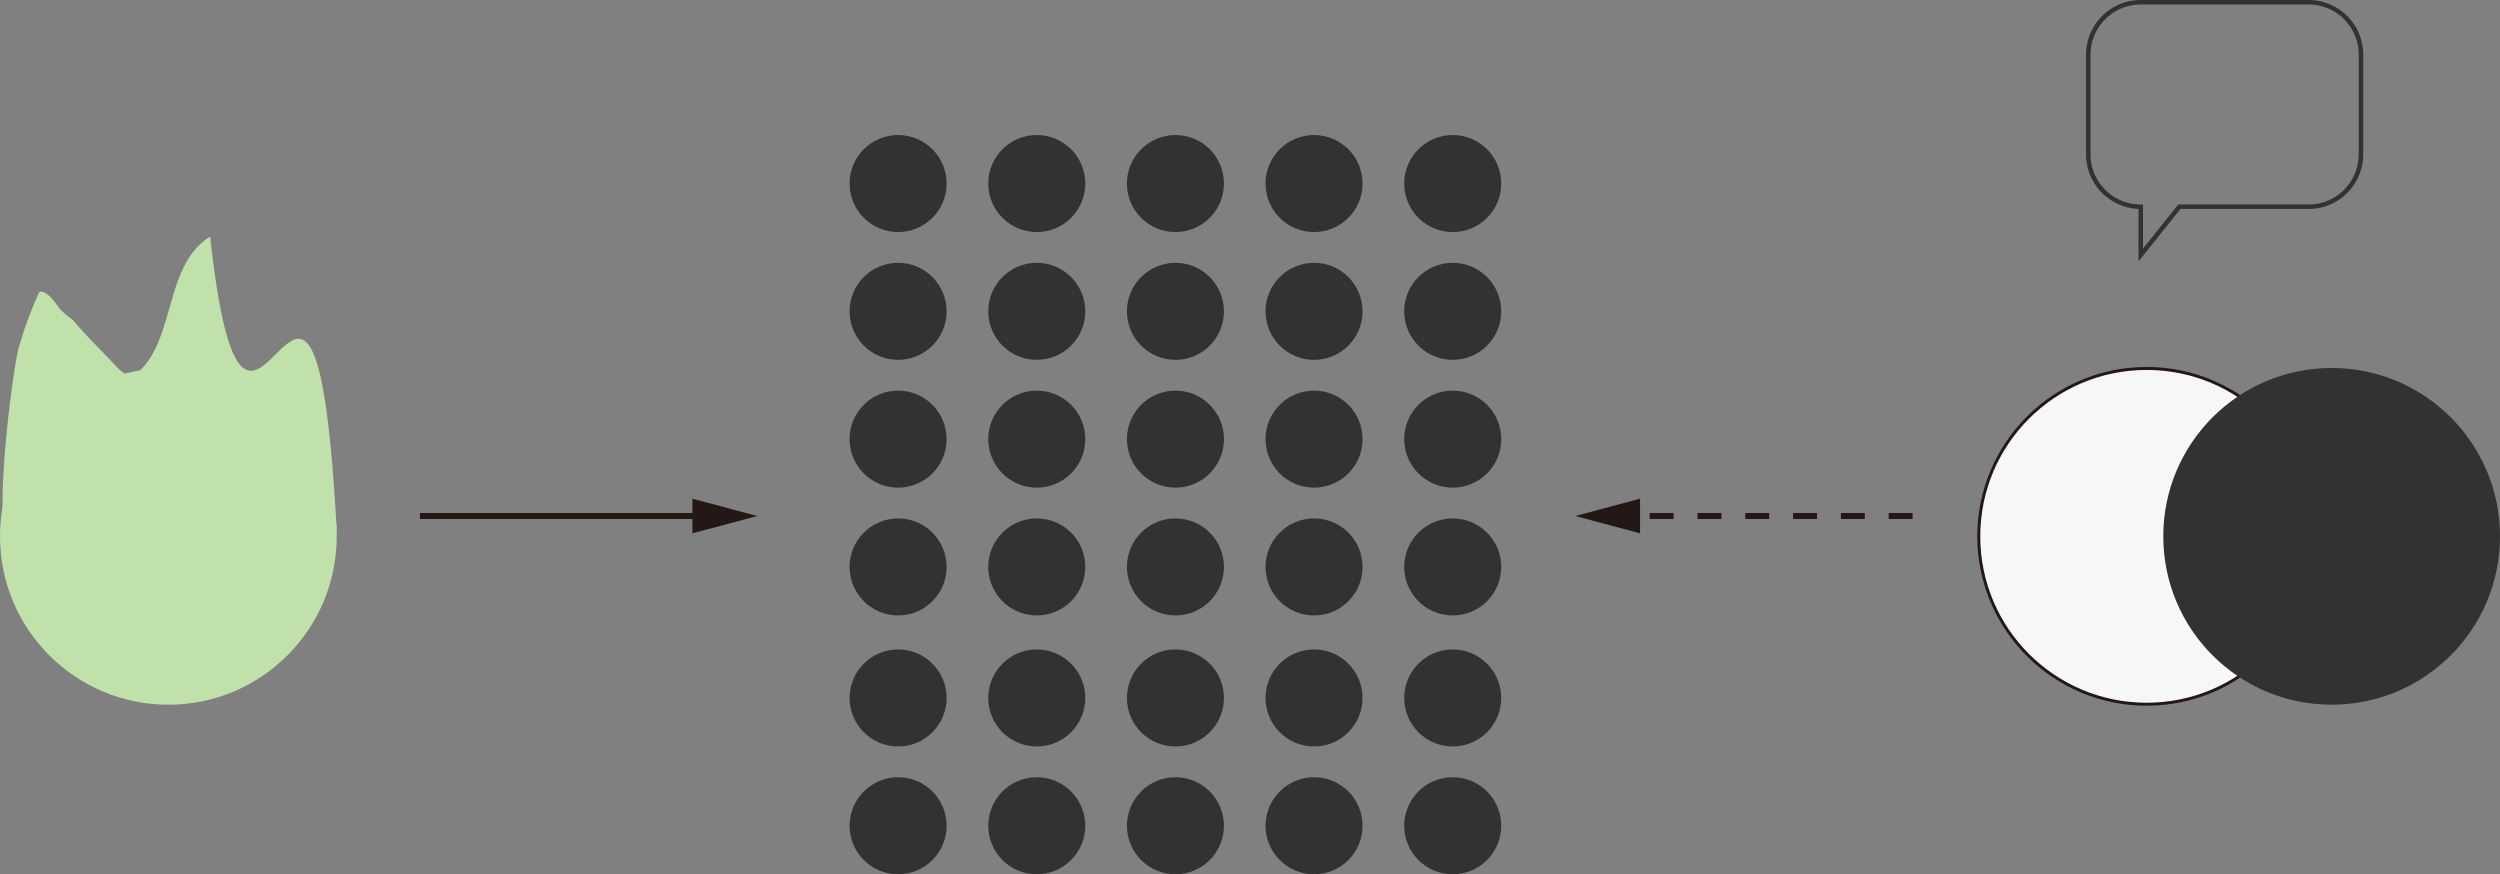 <svg xmlns="http://www.w3.org/2000/svg" viewBox="0 0 418.44 146.33"><rect x="0" y="0" width="418.44" height="146.33" fill="#808080" stroke="none"/><defs><style>.cls-1,.cls-3,.cls-7{fill:none;}.cls-1,.cls-3,.cls-5{stroke:#231815;}.cls-1,.cls-3,.cls-5,.cls-7{stroke-miterlimit:10;}.cls-2{fill:#231815;}.cls-3{stroke-dasharray:4 4;}.cls-4{fill:#323232;}.cls-5{fill:#f7f7f7;stroke-width:0.5px;}.cls-6{fill:#c0e2aa;}.cls-7{stroke:#323232;stroke-width:0.75px;}</style></defs><g id="圖層_2" data-name="圖層 2"><g id="圖層_1-2" data-name="圖層 1"><line class="cls-1" x1="70.28" y1="86.37" x2="117.87" y2="86.37"/><polygon class="cls-2" points="115.89 89.27 126.73 86.37 115.89 83.46 115.89 89.27"/><line class="cls-3" x1="320.12" y1="86.37" x2="272.53" y2="86.37"/><polygon class="cls-2" points="274.51 83.46 263.67 86.37 274.51 89.27 274.51 83.46"/><circle class="cls-4" cx="243.15" cy="30.72" r="8.12"/><circle class="cls-4" cx="243.15" cy="52.11" r="8.12"/><circle class="cls-4" cx="243.15" cy="73.5" r="8.12"/><circle class="cls-4" cx="243.15" cy="94.89" r="8.12"/><circle class="cls-4" cx="243.15" cy="116.82" r="8.12"/><circle class="cls-4" cx="243.15" cy="138.21" r="8.12"/><circle class="cls-4" cx="219.94" cy="30.72" r="8.12"/><circle class="cls-4" cx="219.94" cy="52.11" r="8.12"/><circle class="cls-4" cx="219.94" cy="73.5" r="8.12"/><circle class="cls-4" cx="219.94" cy="94.89" r="8.12"/><circle class="cls-4" cx="219.94" cy="116.82" r="8.12"/><circle class="cls-4" cx="219.94" cy="138.21" r="8.12"/><circle class="cls-4" cx="196.74" cy="30.72" r="8.12"/><circle class="cls-4" cx="196.74" cy="52.11" r="8.12"/><circle class="cls-4" cx="196.74" cy="73.5" r="8.12"/><circle class="cls-4" cx="196.74" cy="94.89" r="8.12"/><circle class="cls-4" cx="196.74" cy="116.82" r="8.12"/><circle class="cls-4" cx="196.74" cy="138.21" r="8.12"/><circle class="cls-4" cx="173.53" cy="30.72" r="8.12"/><circle class="cls-4" cx="173.53" cy="52.11" r="8.12"/><circle class="cls-4" cx="173.53" cy="73.5" r="8.12"/><circle class="cls-4" cx="173.53" cy="94.89" r="8.12"/><circle class="cls-4" cx="173.53" cy="116.82" r="8.12"/><circle class="cls-4" cx="173.53" cy="138.21" r="8.12"/><circle class="cls-4" cx="150.32" cy="30.72" r="8.12"/><circle class="cls-4" cx="150.32" cy="52.11" r="8.12"/><circle class="cls-4" cx="150.32" cy="73.5" r="8.12"/><circle class="cls-4" cx="150.32" cy="94.89" r="8.12"/><circle class="cls-4" cx="150.32" cy="116.82" r="8.12"/><circle class="cls-4" cx="150.32" cy="138.21" r="8.12"/><circle class="cls-5" cx="359.3" cy="89.77" r="28.1"/><circle class="cls-4" cx="390.26" cy="89.77" r="28.18"/><circle class="cls-6" cx="28.18" cy="89.77" r="28.18"/><path class="cls-6" d="M.77,88.92C-.5,82.7,2.1,62.26,3.1,58.33a65.67,65.67,0,0,1,3.49-9.49c1.4-.23,2.7,1.92,3.43,2.85a12.52,12.52,0,0,0,2.21,1.88c1.95,2.4,4.29,4.63,6.42,6.88,1.93,2.12,3.14,3.54,5.41.91,5.19-6,3.83-17.25,11.11-21.76,6.31,57.72,17.31-23,21.19,49.32"/><path class="cls-7" d="M395.17,9.15V25.83a8.76,8.76,0,0,1-8.77,8.77H364.77l-6.46,8.08V34.6a8.77,8.77,0,0,1-8.78-8.77V9.15A8.77,8.77,0,0,1,358.31.38H386.4A8.76,8.76,0,0,1,395.17,9.15Z"/></g></g></svg>